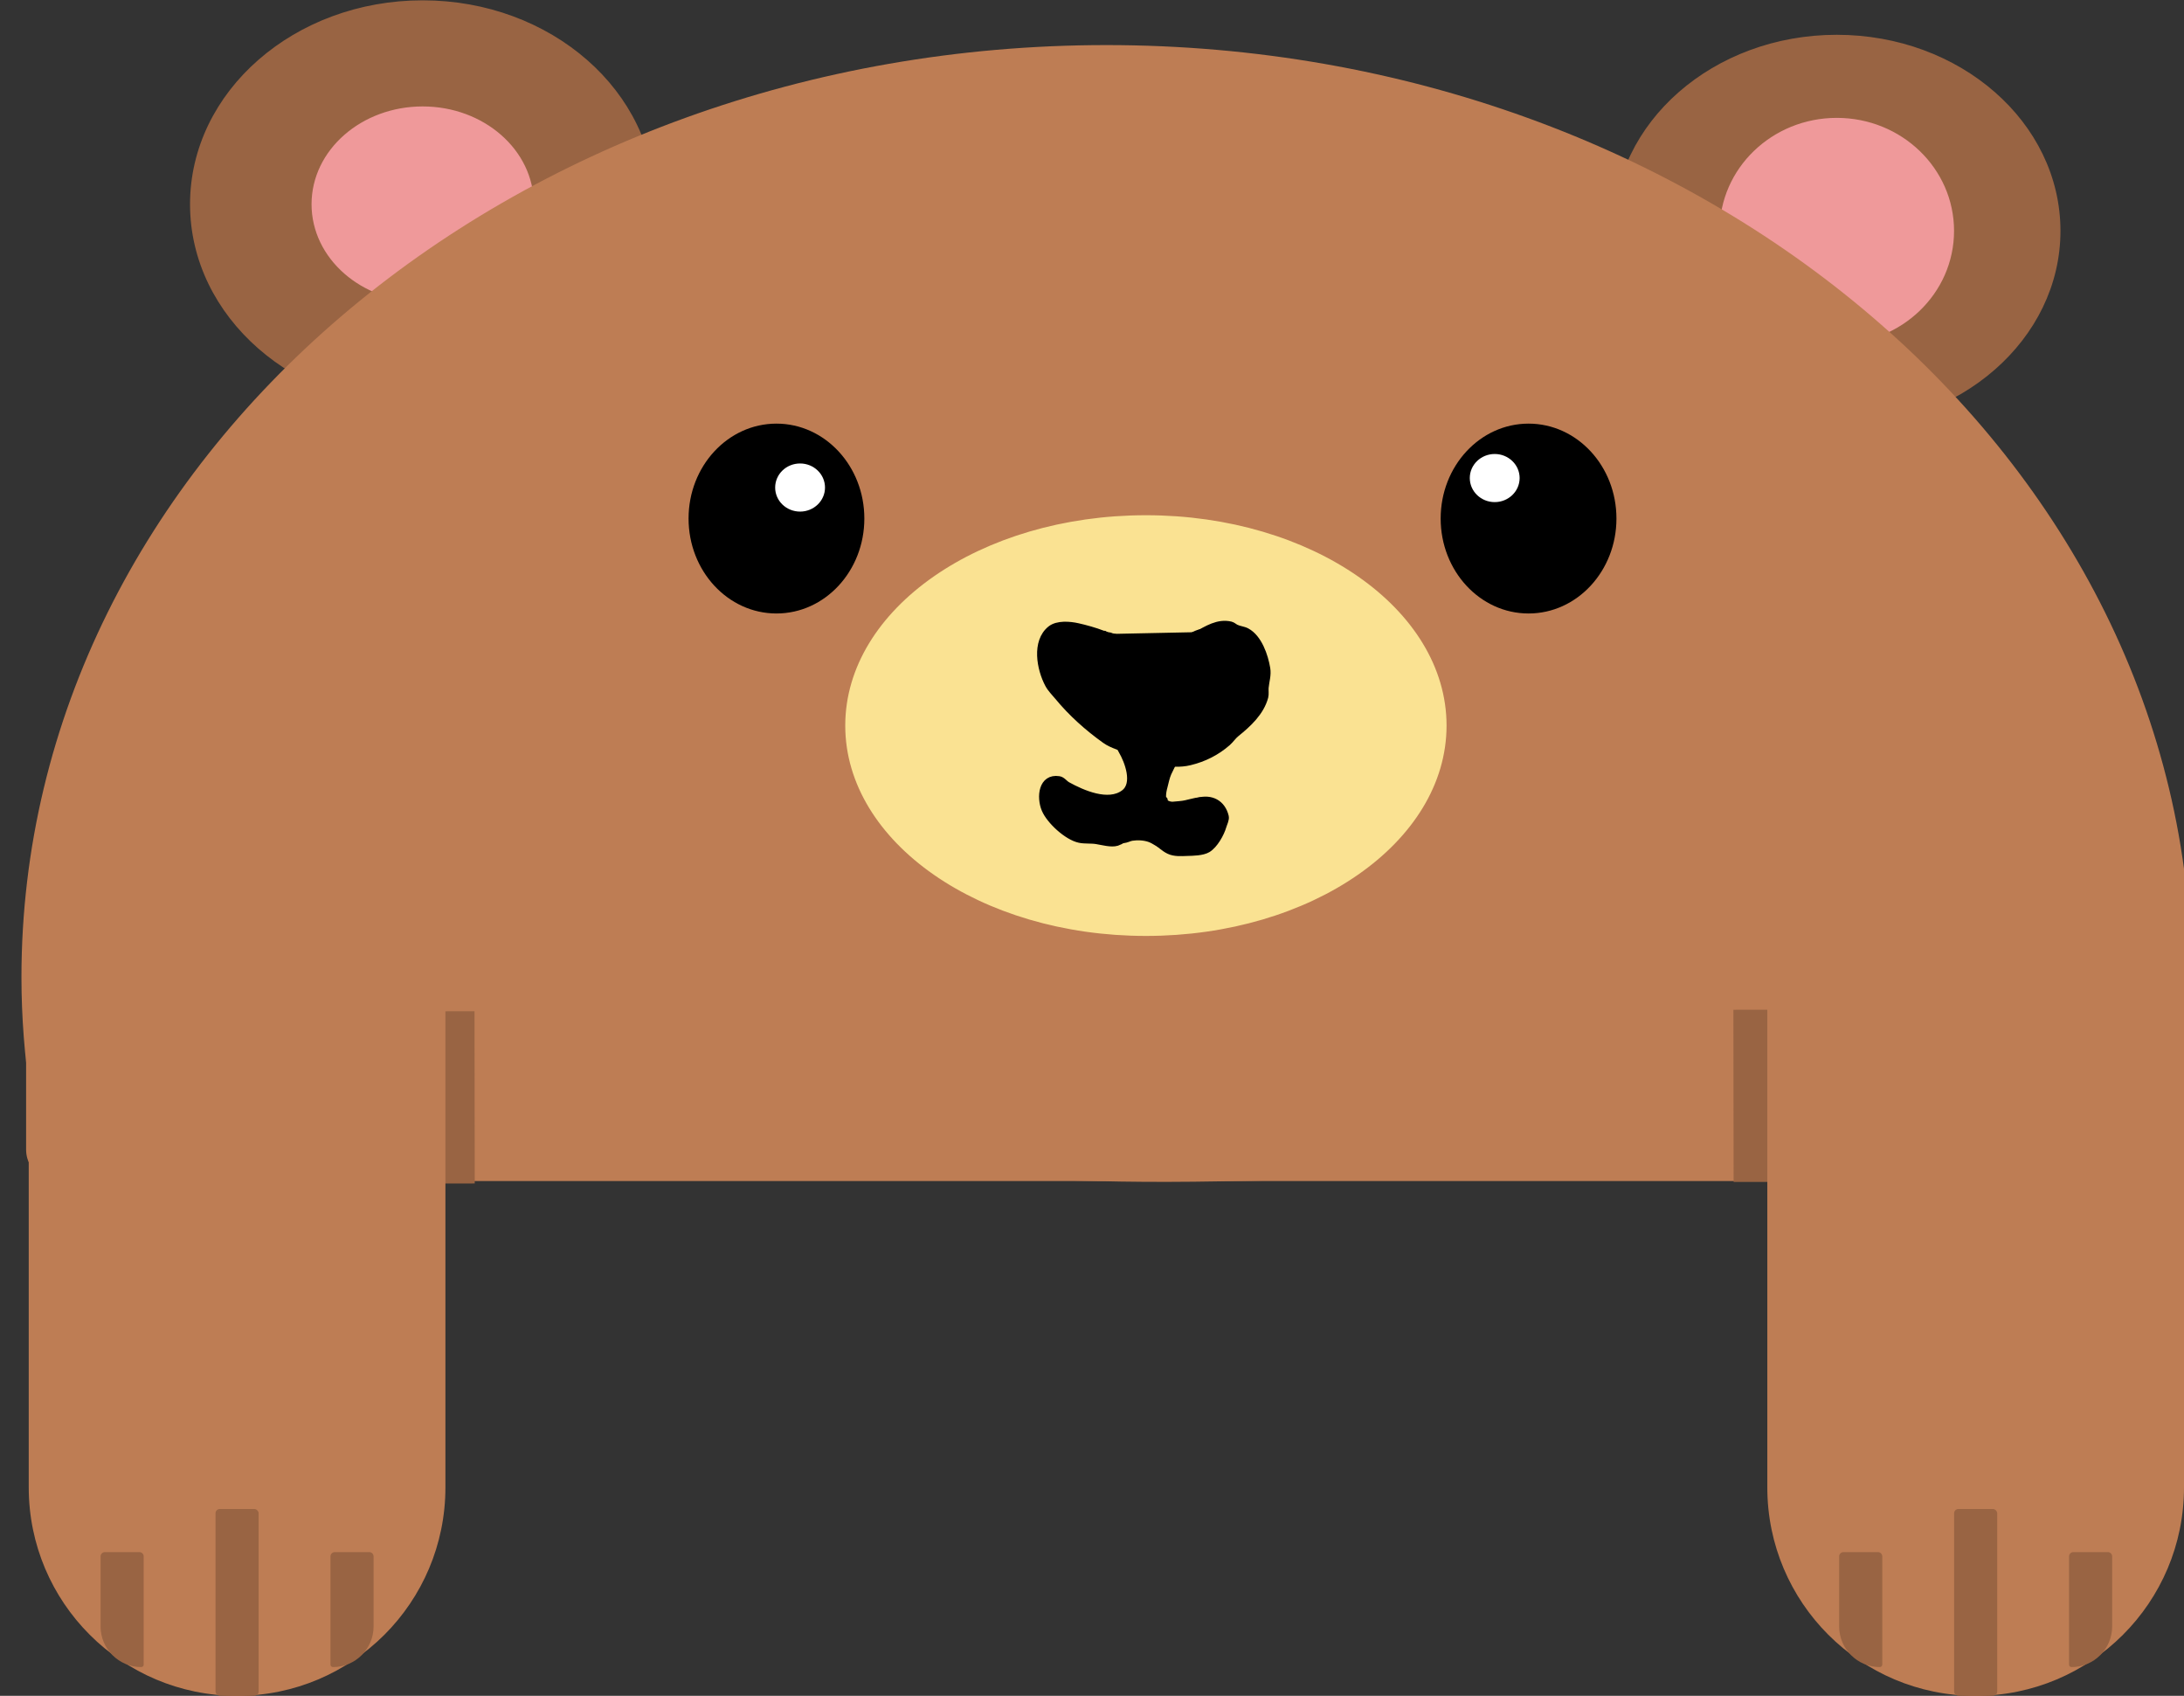 <svg width="152" height="118" viewBox="0 0 152 118" fill="none" xmlns="http://www.w3.org/2000/svg">
<rect x="0" y="0" width="152" height="118" fill="#333333" stroke="none"/>
<g id="Oso 1" clip-path="url(#clip0_57_93)">
<g id="Oso">
<g id="Oreja Izquierda">
<path id="Vector" d="M13.457 14.211C13.457 6.504 20.601 0.254 29.418 0.254C38.234 0.254 45.379 6.504 45.379 14.211C45.379 21.918 38.234 28.168 29.418 28.168C20.601 28.168 13.457 21.918 13.457 14.211Z" fill="#996443" stroke="#996443" stroke-width="0.462" stroke-miterlimit="10" stroke-linecap="round" stroke-linejoin="round"/>
<path id="Vector_2" d="M21.914 14.211C21.914 10.582 25.273 7.637 29.418 7.637C33.562 7.637 36.922 10.582 36.922 14.211C36.922 17.844 33.562 20.785 29.418 20.785C25.273 20.785 21.914 17.844 21.914 14.211Z" fill="#EF999A" stroke="#EF999A" stroke-width="0.462" stroke-miterlimit="10" stroke-linecap="round" stroke-linejoin="round"/>
</g>
<g id="Oreja Derecha">
<path id="Vector_3" d="M112.5 16.066C112.5 8.656 119.367 2.652 127.835 2.652C136.304 2.652 143.171 8.656 143.171 16.066C143.171 23.473 136.304 29.476 127.835 29.476C119.367 29.476 112.5 23.473 112.5 16.066Z" fill="#996443" stroke="#996443" stroke-width="0.462" stroke-miterlimit="10" stroke-linecap="round" stroke-linejoin="round"/>
<path id="Vector_4" d="M119.91 16.066C119.91 11.848 123.457 8.433 127.835 8.433C132.214 8.433 135.765 11.848 135.765 16.066C135.765 20.281 132.214 23.695 127.835 23.695C123.457 23.695 119.91 20.281 119.91 16.066Z" fill="#EF999A" stroke="#EF999A" stroke-width="0.462" stroke-miterlimit="10" stroke-linecap="round" stroke-linejoin="round"/>
</g>
<g id="Cuerpo">
<path id="Vector_5" d="M4 70H150V80H4V70Z" fill="#BE7D54" stroke="#BE7D54" stroke-width="4.366" stroke-miterlimit="10" stroke-linecap="round" stroke-linejoin="round"/>
<path id="Vector_6" d="M77.004 5.32C36.508 5.32 3.676 33.387 3.676 68.004C3.676 70.68 3.89 73.312 4.273 75.898C4.426 75.902 4.601 75.922 4.758 75.922C6.426 75.945 8.054 76.074 10.199 76.316C10.703 76.375 11.023 76.414 12.047 76.535C13.332 76.691 13.988 76.765 14.75 76.844C18.637 77.238 22.07 77.457 28.707 77.793C28.898 77.801 29.054 77.805 29.402 77.824C35.117 78.109 37.664 78.261 40.847 78.515C47.304 79.035 54.047 79.371 62.422 79.629C65.597 79.726 75.679 79.98 76.375 80C80.828 80.109 84.402 80.058 92.433 79.847C95.546 79.765 96.921 79.73 98.652 79.699C104.214 79.594 108.664 79.636 112.894 79.867C113.468 79.289 114.273 78.945 115.144 79.004C116.144 79.074 116.949 79.144 118.671 79.305C119.379 79.371 119.66 79.394 120.031 79.43C120.816 79.5 122.058 79.597 122.058 79.597C122.074 79.597 122.097 79.59 122.136 79.586C122.23 79.57 122.636 79.472 122.66 79.469C123.668 79.219 124.257 79.133 125.117 79.222C126.691 79.39 128.269 79.449 130.367 79.449C130.918 79.449 131.355 79.445 132.371 79.437C134.031 79.422 134.796 79.418 135.769 79.43C136.304 79.437 136.691 79.476 137.511 79.578C137.644 79.597 137.703 79.609 137.777 79.617C138.355 79.687 138.66 79.695 138.882 79.668C139.367 79.605 139.765 79.48 140.644 79.129C140.781 79.074 140.855 79.047 140.929 79.015C142.711 78.308 143.933 78.031 145.652 78.18C146.511 78.254 147.152 78.379 148.593 78.722C148.644 78.734 148.644 78.734 148.695 78.75C148.906 78.801 149.007 78.816 149.183 78.855C149.914 75.328 150.324 71.711 150.324 68.004C150.324 33.387 117.5 5.32 77.004 5.32Z" fill="#BE7D54" stroke="#BE7D54" stroke-width="4.366" stroke-miterlimit="10" stroke-linecap="round" stroke-linejoin="round"/>
<path id="Vector_7" d="M31.804 70.367L31.82 82.351" stroke="#996443" stroke-width="2.441" stroke-miterlimit="10" stroke-linejoin="round"/>
<path id="Vector_8" d="M121.859 70.261L121.875 82.242" stroke="#996443" stroke-width="2.441" stroke-miterlimit="10" stroke-linejoin="round"/>
</g>
<g id="Boca">
<path id="Vector_9" d="M59.058 50.488C59.058 42.531 68.324 36.082 79.754 36.082C91.179 36.082 100.445 42.531 100.445 50.488C100.445 58.445 91.179 64.894 79.754 64.894C68.324 64.894 59.058 58.445 59.058 50.488Z" fill="#FAE292" stroke="#FAE292" stroke-width="0.462" stroke-miterlimit="10" stroke-linecap="round" stroke-linejoin="round"/>
<g id="Nariz">
<g id="Vector_10">
<path d="M77.527 51.187C77.476 51.148 77.398 51.008 77.375 51.066C77.344 51.164 77.707 51.535 77.754 51.609C77.882 51.808 77.961 52.047 78.082 52.254C78.488 52.945 79.105 54.531 78.23 55.183C77.136 56.004 75.328 55.207 74.285 54.629C74.086 54.515 73.933 54.273 73.699 54.238C72.507 54.054 72.359 55.457 72.722 56.324C73.054 57.113 74.261 58.23 75.125 58.414C75.511 58.496 75.918 58.441 76.312 58.504C76.703 58.566 77.351 58.75 77.738 58.625C78.363 58.414 78.644 57.883 79.386 57.976C80.226 58.082 80.652 58.855 81.355 59.195C81.738 59.379 82.207 59.343 82.617 59.328C83.027 59.316 83.687 59.312 84.058 59.09C84.535 58.801 84.976 58.011 85.125 57.496C85.175 57.312 85.336 57.015 85.289 56.82C85.066 55.875 84.277 55.484 83.382 55.738C83.101 55.82 83.246 55.847 83.007 55.949C82.761 56.054 82.496 56.011 82.242 56.023C81.894 56.043 81.468 56.281 81.16 56.023C80.808 55.73 80.922 55.113 81.027 54.734C81.105 54.429 81.172 54.09 81.297 53.801C81.519 53.289 81.882 52.793 81.882 52.207" fill="black"/>
<path d="M77.527 51.187C77.476 51.148 77.398 51.008 77.375 51.066C77.344 51.164 77.707 51.535 77.754 51.609C77.882 51.808 77.961 52.047 78.082 52.254C78.488 52.945 79.105 54.531 78.23 55.183C77.136 56.004 75.328 55.207 74.285 54.629C74.086 54.515 73.933 54.273 73.699 54.238C72.507 54.054 72.359 55.457 72.722 56.324C73.054 57.113 74.261 58.23 75.125 58.414C75.511 58.496 75.918 58.441 76.312 58.504C76.703 58.566 77.351 58.75 77.738 58.625C78.363 58.414 78.644 57.883 79.386 57.976C80.226 58.082 80.652 58.855 81.355 59.195C81.738 59.379 82.207 59.343 82.617 59.328C83.027 59.316 83.687 59.312 84.058 59.09C84.535 58.801 84.976 58.011 85.125 57.496C85.175 57.312 85.336 57.015 85.289 56.82C85.066 55.875 84.277 55.484 83.382 55.738C83.101 55.82 83.246 55.847 83.007 55.949C82.761 56.054 82.496 56.011 82.242 56.023C81.894 56.043 81.468 56.281 81.16 56.023C80.808 55.73 80.922 55.113 81.027 54.734C81.105 54.429 81.172 54.09 81.297 53.801C81.519 53.289 81.882 52.793 81.882 52.207" stroke="black" stroke-width="0.462" stroke-miterlimit="10" stroke-linecap="round" stroke-linejoin="round"/>
</g>
<g id="Vector_11">
<path d="M81.187 55.926C81.261 56.019 81.386 56.047 81.496 56.062C81.527 56.066 81.562 56.074 81.593 56.07C81.613 56.07 81.675 56.058 81.656 56.066C81.574 56.093 81.238 56.078 81.195 55.992C81.16 55.91 81.082 55.859 81.05 55.773C81.039 55.738 81.039 55.625 81.035 55.664C80.996 55.929 81.465 56.035 81.64 56.015C81.929 55.984 82.25 55.976 82.531 55.91C82.957 55.816 83.421 55.656 83.867 55.718" fill="black"/>
<path d="M81.187 55.926C81.261 56.019 81.386 56.047 81.496 56.062C81.527 56.066 81.562 56.074 81.593 56.07C81.613 56.07 81.675 56.058 81.656 56.066C81.574 56.093 81.238 56.078 81.195 55.992C81.16 55.91 81.082 55.859 81.05 55.773C81.039 55.738 81.039 55.625 81.035 55.664C80.996 55.929 81.465 56.035 81.64 56.015C81.929 55.984 82.25 55.976 82.531 55.91C82.957 55.816 83.421 55.656 83.867 55.718" stroke="black" stroke-width="0.462" stroke-miterlimit="10" stroke-linecap="round" stroke-linejoin="round"/>
</g>
<g id="Vector_12">
<path d="M77.605 58.511C77.601 58.496 77.781 58.496 77.808 58.492C77.941 58.472 78.058 58.429 78.191 58.429C78.402 58.426 78.566 58.308 78.777 58.273C79.179 58.211 79.644 58.234 80.031 58.375C80.363 58.5 80.636 58.734 80.957 58.867C80.98 58.875 81.191 58.988 81.203 58.972C81.21 58.965 81.179 58.937 81.179 58.933C81.039 58.738 80.89 58.605 80.722 58.429C80.191 57.875 79.05 57.734 78.39 58.078C78.335 58.105 78.304 58.144 78.265 58.183C77.906 58.488 78.539 58.316 78.714 58.281C78.847 58.254 79.375 58.179 78.96 58.219C78.925 58.222 78.894 58.226 78.859 58.226C78.816 58.23 78.777 58.234 78.734 58.242C78.617 58.254 78.504 58.269 78.386 58.273" fill="black"/>
<path d="M77.605 58.511C77.601 58.496 77.781 58.496 77.808 58.492C77.941 58.472 78.058 58.429 78.191 58.429C78.402 58.426 78.566 58.308 78.777 58.273C79.179 58.211 79.644 58.234 80.031 58.375C80.363 58.5 80.636 58.734 80.957 58.867C80.98 58.875 81.191 58.988 81.203 58.972C81.21 58.965 81.179 58.937 81.179 58.933C81.039 58.738 80.89 58.605 80.722 58.429C80.191 57.875 79.05 57.734 78.39 58.078C78.335 58.105 78.304 58.144 78.265 58.183C77.906 58.488 78.539 58.316 78.714 58.281C78.847 58.254 79.375 58.179 78.96 58.219C78.925 58.222 78.894 58.226 78.859 58.226C78.816 58.23 78.777 58.234 78.734 58.242C78.617 58.254 78.504 58.269 78.386 58.273" stroke="black" stroke-width="0.462" stroke-miterlimit="10" stroke-linecap="round" stroke-linejoin="round"/>
</g>
<g id="Vector_13">
<path d="M76.855 44.121C77.05 44.316 77.453 44.472 77.726 44.578C77.957 44.668 78.168 44.824 78.41 44.902C79.215 45.152 80.14 45.199 80.957 44.996C81.281 44.914 81.594 44.761 81.918 44.683C82.062 44.652 82.246 44.629 82.386 44.562C82.824 44.363 83.32 43.976 83.82 43.976" fill="black"/>
<path d="M76.855 44.121C77.05 44.316 77.453 44.472 77.726 44.578C77.957 44.668 78.168 44.824 78.41 44.902C79.215 45.152 80.14 45.199 80.957 44.996C81.281 44.914 81.594 44.761 81.918 44.683C82.062 44.652 82.246 44.629 82.386 44.562C82.824 44.363 83.32 43.976 83.82 43.976" stroke="black" stroke-width="0.462" stroke-miterlimit="10" stroke-linecap="round" stroke-linejoin="round"/>
</g>
<g id="Vector_14">
<path d="M76.695 44.383C76.804 44.383 76.91 44.398 77.019 44.391C77.125 44.383 77.136 44.379 77.136 44.383C77.136 44.398 77.246 44.41 77.246 44.406C77.246 44.394 76.953 44.281 76.969 44.265C76.992 44.226 77.195 44.261 77.23 44.265C77.234 44.265 77.308 44.277 77.308 44.273C77.308 44.234 77.086 44.222 77.05 44.203C77.023 44.187 76.933 44.195 76.961 44.172C76.961 44.168 77.535 44.344 77.617 44.344" fill="black"/>
<path d="M76.695 44.383C76.804 44.383 76.91 44.398 77.019 44.391C77.125 44.383 77.136 44.379 77.136 44.383C77.136 44.398 77.246 44.41 77.246 44.406C77.246 44.394 76.953 44.281 76.969 44.265C76.992 44.226 77.195 44.261 77.23 44.265C77.234 44.265 77.308 44.277 77.308 44.273C77.308 44.234 77.086 44.222 77.05 44.203C77.023 44.187 76.933 44.195 76.961 44.172C76.961 44.168 77.535 44.344 77.617 44.344" stroke="black" stroke-width="0.462" stroke-miterlimit="10" stroke-linecap="round" stroke-linejoin="round"/>
</g>
<g id="Vector_15">
<path d="M76.355 44.707C76.758 44.605 77.222 44.586 77.621 44.687C77.75 44.719 77.847 44.867 77.961 44.937C78.258 45.117 78.719 45.32 79.047 45.414C79.359 45.504 79.675 45.574 80 45.574C80.133 45.574 80.277 45.535 80.406 45.504C80.437 45.5 80.519 45.504 80.5 45.484C80.461 45.445 79.476 45.414 79.344 45.391C79.008 45.332 78.734 45.148 78.414 45.074C77.961 44.969 77.133 44.969 76.785 44.617C76.754 44.59 76.629 44.285 76.691 44.254C76.722 44.238 77.851 44.766 77.961 44.82C78.062 44.871 78.215 44.867 78.324 44.891C78.574 44.941 78.82 45.078 79.07 45.141C79.586 45.269 80.191 45.277 80.726 45.277" fill="black"/>
<path d="M76.355 44.707C76.758 44.605 77.222 44.586 77.621 44.687C77.75 44.719 77.847 44.867 77.961 44.937C78.258 45.117 78.719 45.32 79.047 45.414C79.359 45.504 79.675 45.574 80 45.574C80.133 45.574 80.277 45.535 80.406 45.504C80.437 45.5 80.519 45.504 80.5 45.484C80.461 45.445 79.476 45.414 79.344 45.391C79.008 45.332 78.734 45.148 78.414 45.074C77.961 44.969 77.133 44.969 76.785 44.617C76.754 44.59 76.629 44.285 76.691 44.254C76.722 44.238 77.851 44.766 77.961 44.82C78.062 44.871 78.215 44.867 78.324 44.891C78.574 44.941 78.82 45.078 79.07 45.141C79.586 45.269 80.191 45.277 80.726 45.277" stroke="black" stroke-width="0.462" stroke-miterlimit="10" stroke-linecap="round" stroke-linejoin="round"/>
</g>
<g id="Vector_16">
<path d="M79.75 45.437C80.105 45.258 80.547 45.261 80.929 45.164C81.445 45.031 81.965 44.883 82.469 44.707C82.785 44.597 82.972 44.344 83.261 44.183C83.992 43.781 84.769 43.266 85.66 43.48C85.781 43.508 85.918 43.633 86.023 43.683C86.257 43.797 86.547 43.812 86.769 43.933C87.609 44.383 88.031 45.644 88.175 46.508C88.254 46.972 88.105 47.394 88.062 47.851C88.047 48.023 88.086 48.316 88.039 48.488C87.754 49.566 86.863 50.383 86.047 51.039C85.816 51.222 85.656 51.48 85.433 51.676C84.668 52.344 83.793 52.781 82.808 53.019C81.476 53.344 79.898 52.847 78.707 52.289C78.125 52.015 77.425 51.875 76.898 51.492C75.699 50.633 74.578 49.633 73.633 48.488C73.402 48.207 73.129 47.945 72.957 47.621C72.383 46.551 72.023 44.652 73.117 43.773C73.594 43.391 74.465 43.469 75.015 43.594C75.511 43.703 76.254 43.91 76.715 44.094C76.992 44.203 77.133 44.535 77.371 44.707C77.879 45.074 78.5 45.558 79.094 45.754C79.785 45.988 80.207 45.551 80.859 45.551" fill="black"/>
<path d="M79.75 45.437C80.105 45.258 80.547 45.261 80.929 45.164C81.445 45.031 81.965 44.883 82.469 44.707C82.785 44.597 82.972 44.344 83.261 44.183C83.992 43.781 84.769 43.266 85.66 43.48C85.781 43.508 85.918 43.633 86.023 43.683C86.257 43.797 86.547 43.812 86.769 43.933C87.609 44.383 88.031 45.644 88.175 46.508C88.254 46.972 88.105 47.394 88.062 47.851C88.047 48.023 88.086 48.316 88.039 48.488C87.754 49.566 86.863 50.383 86.047 51.039C85.816 51.222 85.656 51.48 85.433 51.676C84.668 52.344 83.793 52.781 82.808 53.019C81.476 53.344 79.898 52.847 78.707 52.289C78.125 52.015 77.425 51.875 76.898 51.492C75.699 50.633 74.578 49.633 73.633 48.488C73.402 48.207 73.129 47.945 72.957 47.621C72.383 46.551 72.023 44.652 73.117 43.773C73.594 43.391 74.465 43.469 75.015 43.594C75.511 43.703 76.254 43.91 76.715 44.094C76.992 44.203 77.133 44.535 77.371 44.707C77.879 45.074 78.5 45.558 79.094 45.754C79.785 45.988 80.207 45.551 80.859 45.551" stroke="black" stroke-width="0.462" stroke-miterlimit="10" stroke-linecap="round" stroke-linejoin="round"/>
</g>
</g>
</g>
<g id="Ojos">
<g id="Ojo Izquierdo">
<path id="circuloNegro" d="M47.922 36.082C47.922 32.434 50.66 29.477 54.039 29.477C57.418 29.477 60.156 32.434 60.156 36.082C60.156 39.73 57.418 42.688 54.039 42.688C50.66 42.688 47.922 39.73 47.922 36.082Z" fill="black"/>
<path id="circuloBlanco" d="M53.949 33.926C53.949 33 54.723 32.25 55.684 32.25C56.641 32.25 57.418 33 57.418 33.926C57.418 34.848 56.641 35.598 55.684 35.598C54.723 35.598 53.949 34.848 53.949 33.926Z" fill="white"/>
</g>
<g id="Ojo Derecho">
<path id="Vector_17" d="M100.266 36.082C100.266 32.434 103.004 29.477 106.383 29.477C109.762 29.477 112.5 32.434 112.5 36.082C112.5 39.73 109.762 42.688 106.383 42.688C103.004 42.688 100.266 39.73 100.266 36.082Z" fill="black"/>
<path id="Vector_18" d="M102.293 33.262C102.293 32.34 103.07 31.59 104.027 31.59C104.984 31.59 105.762 32.34 105.762 33.262C105.762 34.188 104.984 34.938 104.027 34.938C103.07 34.938 102.293 34.188 102.293 33.262Z" fill="white"/>
</g>
</g>
<g id="Brazo Derecho">
<path id="brazoDeracho_Completo" d="M123 63H152V103.5C152 111.508 145.508 118 137.5 118V118C129.492 118 123 111.508 123 103.5V63Z" fill="#BE7D54"/>
<rect id="detalleCentro" x="136" y="105" width="3" height="13" rx="0.3" fill="#996443"/>
<path id="detalleIzquierda" d="M128 108.3C128 108.134 128.134 108 128.3 108H130.7C130.866 108 131 108.134 131 108.3V115.83C131 115.924 130.924 116 130.83 116V116C129.267 116 128 114.733 128 113.17V108.3Z" fill="#996443"/>
<path id="detalleDerecha" d="M144 108.3C144 108.134 144.134 108 144.3 108H146.7C146.866 108 147 108.134 147 108.3V113.17C147 114.733 145.733 116 144.17 116V116C144.076 116 144 115.924 144 115.83V108.3Z" fill="#996443"/>
</g>
<g id="Brazo Izquierdo">
<path id="brazoIzquierdo_Completo" d="M2 63H31V103.5C31 111.508 24.508 118 16.5 118V118C8.492 118 2 111.508 2 103.5V63Z" fill="#BE7D54"/>
<rect id="detalleCentro_2" x="15" y="105" width="3" height="13" rx="0.3" fill="#996443"/>
<path id="detalleIzquierda_2" d="M7 108.3C7 108.134 7.134 108 7.3 108H9.7C9.866 108 10 108.134 10 108.3V115.83C10 115.924 9.924 116 9.83 116V116C8.267 116 7 114.733 7 113.17V108.3Z" fill="#996443"/>
<path id="detalleDerecha_2" d="M23 108.3C23 108.134 23.134 108 23.3 108H25.7C25.866 108 26 108.134 26 108.3V113.17C26 114.733 24.733 116 23.17 116V116C23.076 116 23 115.924 23 115.83V108.3Z" fill="#996443"/>
</g>
</g>
</g>
<defs>
<clipPath id="clip0_57_93">
<rect width="152" height="118" fill="white"/>
</clipPath>
</defs>
</svg>
